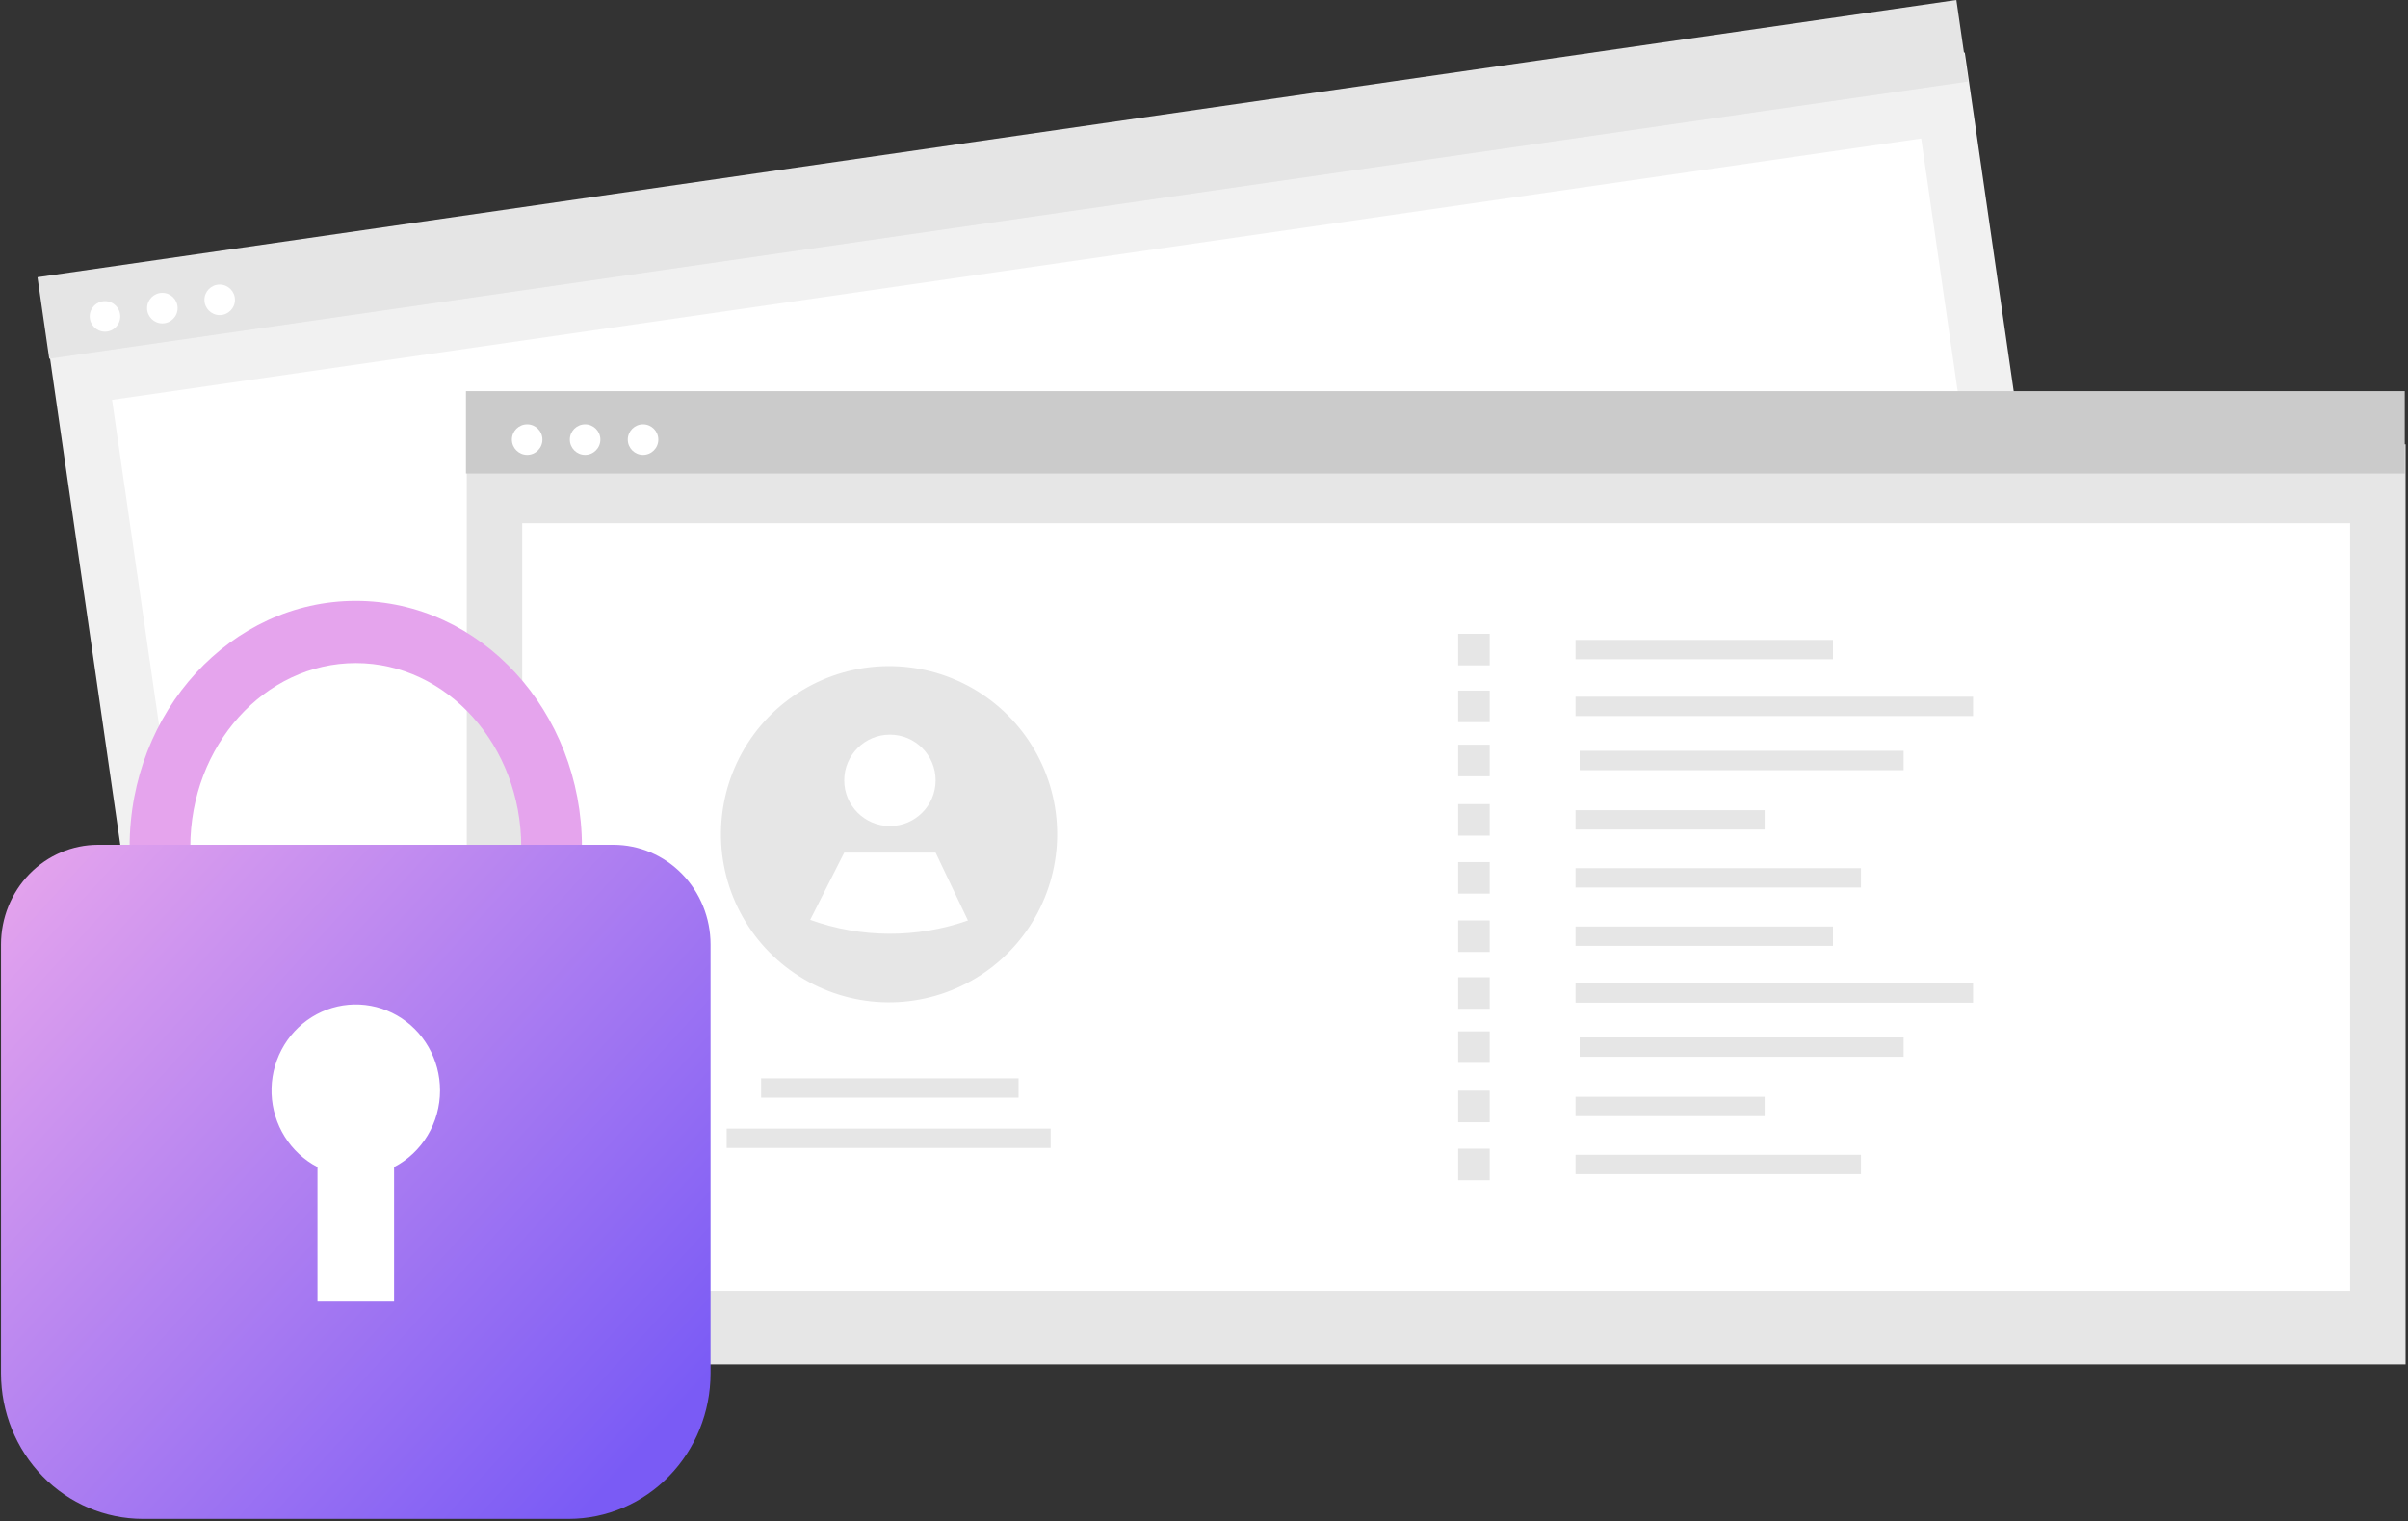<svg width="543" height="343" viewBox="0 0 543 343" fill="none" xmlns="http://www.w3.org/2000/svg">
<rect x="0" y="0" width="543" height="343" fill="#333333" stroke="none"/>
<path d="M443.054 11.836L10.351 74.343L40.012 279.669L472.715 217.161L443.054 11.836Z" fill="#F1F1F1"/>
<path d="M433.225 31.23L25.268 90.163L50.015 261.472L457.972 202.54L433.225 31.23Z" fill="white"/>
<path d="M441.156 -4.68826e-05L8.453 62.507L11.108 80.89L443.812 18.383L441.156 -4.68826e-05Z" fill="#E5E5E5"/>
<path d="M23.675 74.786C25.576 74.786 27.117 73.245 27.117 71.343C27.117 69.442 25.576 67.901 23.675 67.901C21.773 67.901 20.232 69.442 20.232 71.343C20.232 73.245 21.773 74.786 23.675 74.786Z" fill="white"/>
<path d="M36.607 72.918C38.508 72.918 40.05 71.376 40.05 69.475C40.05 67.574 38.508 66.033 36.607 66.033C34.706 66.033 33.165 67.574 33.165 69.475C33.165 71.376 34.706 72.918 36.607 72.918Z" fill="white"/>
<path d="M49.54 71.049C51.441 71.049 52.983 69.508 52.983 67.607C52.983 65.706 51.441 64.164 49.54 64.164C47.639 64.164 46.098 65.706 46.098 67.607C46.098 69.508 47.639 71.049 49.54 71.049Z" fill="white"/>
<path d="M542.453 100.183H105.258V307.64H542.453V100.183Z" fill="#E6E6E6"/>
<path d="M529.952 117.973H117.76V291.06H529.952V117.973Z" fill="white"/>
<path d="M542.266 88.197H105.072V106.77H542.266V88.197Z" fill="#CBCBCB"/>
<path d="M118.874 102.561C120.775 102.561 122.316 101.02 122.316 99.119C122.316 97.217 120.775 95.676 118.874 95.676C116.973 95.676 115.431 97.217 115.431 99.119C115.431 101.02 116.973 102.561 118.874 102.561Z" fill="white"/>
<path d="M131.94 102.561C133.842 102.561 135.383 101.02 135.383 99.119C135.383 97.217 133.842 95.676 131.94 95.676C130.039 95.676 128.498 97.217 128.498 99.119C128.498 101.02 130.039 102.561 131.94 102.561Z" fill="white"/>
<path d="M145.008 102.561C146.909 102.561 148.45 101.02 148.45 99.119C148.45 97.217 146.909 95.676 145.008 95.676C143.106 95.676 141.565 97.217 141.565 99.119C141.565 101.02 143.106 102.561 145.008 102.561Z" fill="white"/>
<path d="M413.329 144.289H355.277V148.652H413.329V144.289Z" fill="#E6E6E6"/>
<path d="M444.922 157.098H355.277V161.461H444.922V157.098Z" fill="#E6E6E6"/>
<path d="M429.268 169.297H356.209V173.66H429.268V169.297Z" fill="#E6E6E6"/>
<path d="M397.927 182.682H355.277V187.046H397.927V182.682Z" fill="#E6E6E6"/>
<path d="M419.648 195.757H355.277V200.12H419.648V195.757Z" fill="#E6E6E6"/>
<path d="M335.926 142.916H328.818V150.024H335.926V142.916Z" fill="#E6E6E6"/>
<path d="M335.926 155.725H328.818V162.834H335.926V155.725Z" fill="#E6E6E6"/>
<path d="M335.926 167.924H328.818V175.033H335.926V167.924Z" fill="#E6E6E6"/>
<path d="M335.926 181.31H328.818V188.418H335.926V181.31Z" fill="#E6E6E6"/>
<path d="M335.926 194.384H328.818V201.493H335.926V194.384Z" fill="#E6E6E6"/>
<path d="M413.329 208.913H355.277V213.276H413.329V208.913Z" fill="#E6E6E6"/>
<path d="M444.922 221.722H355.277V226.086H444.922V221.722Z" fill="#E6E6E6"/>
<path d="M429.268 233.922H356.209V238.285H429.268V233.922Z" fill="#E6E6E6"/>
<path d="M397.927 247.307H355.277V251.67H397.927V247.307Z" fill="#E6E6E6"/>
<path d="M419.648 260.381H355.277V264.745H419.648V260.381Z" fill="#E6E6E6"/>
<path d="M335.926 207.541H328.818V214.649H335.926V207.541Z" fill="#E6E6E6"/>
<path d="M335.926 220.35H328.818V227.458H335.926V220.35Z" fill="#E6E6E6"/>
<path d="M335.926 232.549H328.818V239.657H335.926V232.549Z" fill="#E6E6E6"/>
<path d="M335.926 245.934H328.818V253.043H335.926V245.934Z" fill="#E6E6E6"/>
<path d="M335.926 259.009H328.818V266.117H335.926V259.009Z" fill="#E6E6E6"/>
<path d="M229.682 243.139H171.63V247.502H229.682V243.139Z" fill="#E6E6E6"/>
<path d="M236.921 254.477H163.863V258.84H236.921V254.477Z" fill="#E6E6E6"/>
<path d="M238.387 188.098C238.385 194.656 236.682 201.101 233.444 206.804C230.206 212.507 225.545 217.273 219.915 220.636C214.286 223.999 207.88 225.845 201.323 225.993C194.767 226.141 188.285 224.586 182.509 221.48L182.502 221.472C176.602 218.294 171.65 213.609 168.151 207.893C164.652 202.178 162.73 195.638 162.582 188.938C162.434 182.238 164.065 175.619 167.308 169.755C170.551 163.891 175.291 158.991 181.044 155.555C186.798 152.119 193.359 150.27 200.06 150.195C206.761 150.121 213.362 151.825 219.19 155.132C225.018 158.44 229.865 163.233 233.238 169.024C236.61 174.815 238.387 181.396 238.387 188.098Z" fill="#E6E6E6"/>
<path d="M200.676 186.258C206.366 186.258 210.98 181.644 210.98 175.953C210.98 170.263 206.366 165.649 200.676 165.649C194.985 165.649 190.371 170.263 190.371 175.953C190.371 181.644 194.985 186.258 200.676 186.258Z" fill="white"/>
<path d="M218.27 207.549C206.751 211.592 194.19 211.543 182.702 207.411L182.695 207.406L190.371 192.253H210.98L218.27 207.549Z" fill="white"/>
<path d="M80.227 246.484C52.106 246.484 29.227 221.587 29.227 190.984C29.227 160.381 52.106 135.484 80.227 135.484C108.348 135.484 131.227 160.381 131.227 190.984C131.227 221.587 108.348 246.484 80.227 246.484ZM80.227 149.508C59.654 149.508 42.916 168.114 42.916 190.984C42.916 213.854 59.654 232.461 80.227 232.461C100.8 232.461 117.538 213.854 117.538 190.984C117.538 168.114 100.8 149.508 80.227 149.508Z" fill="#E5A4ED"/>
<path d="M128.269 342.484H32.186C23.713 342.475 15.589 339.015 9.598 332.866C3.607 326.716 0.237 318.378 0.227 309.681V212.943C0.234 206.988 2.541 201.28 6.643 197.07C10.744 192.859 16.306 190.491 22.107 190.484H138.347C144.148 190.491 149.71 192.859 153.811 197.07C157.913 201.28 160.221 206.988 160.227 212.943V309.681C160.217 318.378 156.847 326.716 150.856 332.866C144.865 339.015 136.742 342.475 128.269 342.484Z" fill="url(#paint0_linear_2201_58)"/>
<path d="M99.227 245.89C99.23 242.443 98.332 239.057 96.626 236.082C94.921 233.107 92.469 230.65 89.523 228.963C86.577 227.277 83.244 226.423 79.868 226.488C76.491 226.553 73.192 227.536 70.311 229.335C67.43 231.134 65.071 233.684 63.477 236.723C61.882 239.761 61.111 243.179 61.241 246.623C61.372 250.068 62.399 253.414 64.218 256.318C66.037 259.223 68.582 261.579 71.591 263.146V293.484H88.863V263.146C91.982 261.524 94.6 259.054 96.429 256.009C98.258 252.963 99.226 249.461 99.227 245.89Z" fill="white"/>
<defs>
<linearGradient id="paint0_linear_2201_58" x1="-0.127" y1="197.825" x2="143.451" y2="328.38" gradientUnits="userSpaceOnUse">
<stop stop-color="#E5A4ED"/>
<stop offset="1" stop-color="#7A5BF5"/>
</linearGradient>
</defs>
</svg>
